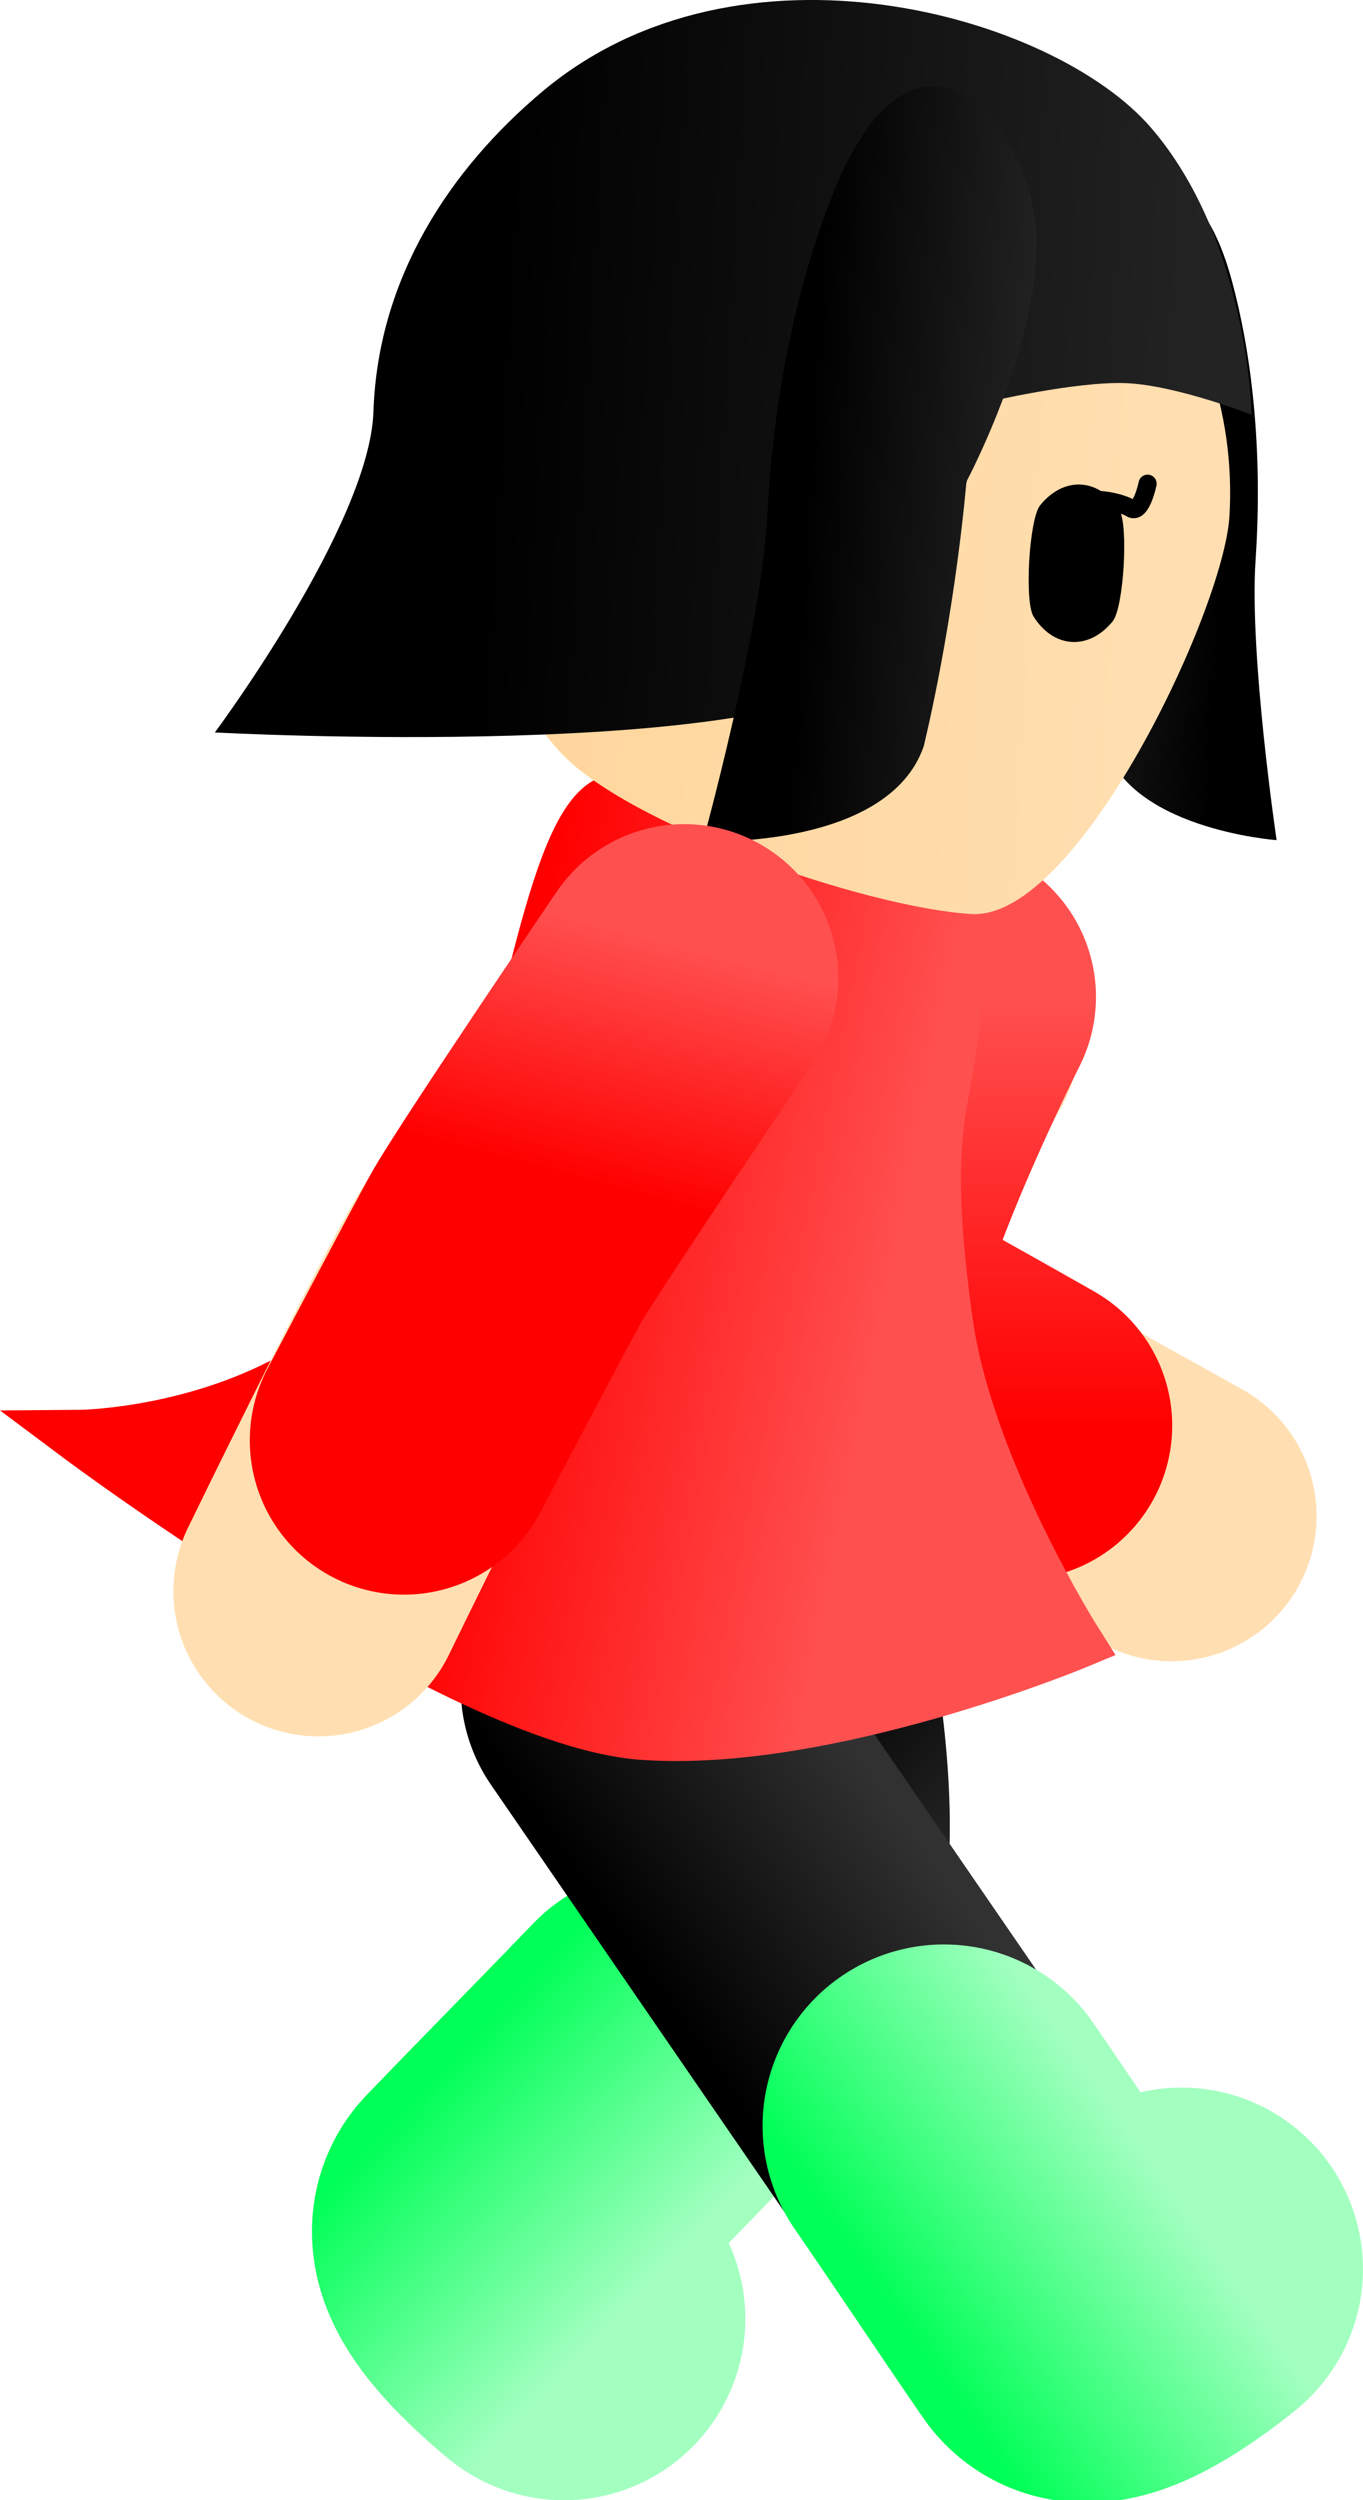 <svg version="1.1" xmlns="http://www.w3.org/2000/svg" xmlns:xlink="http://www.w3.org/1999/xlink" width="37.579" height="68.896" viewBox="0,0,37.579,68.896"><defs><linearGradient x1="247.974" y1="178" x2="247.974" y2="189.814" gradientUnits="userSpaceOnUse" id="color-1"><stop offset="0" stop-color="#ff5050"/><stop offset="1" stop-color="#ff0000"/></linearGradient><linearGradient x1="240.049" y1="201.892" x2="245.989" y2="207.514" gradientUnits="userSpaceOnUse" id="color-2"><stop offset="0" stop-color="#000000"/><stop offset="1" stop-color="#313131"/></linearGradient><linearGradient x1="240.048" y1="201.882" x2="245.989" y2="207.504" gradientUnits="userSpaceOnUse" id="color-3"><stop offset="0" stop-color="#00ff57"/><stop offset="1" stop-color="#a2ffc0"/></linearGradient><linearGradient x1="243.062" y1="208.725" x2="249.761" y2="204.032" gradientUnits="userSpaceOnUse" id="color-4"><stop offset="0" stop-color="#000000"/><stop offset="1" stop-color="#313131"/></linearGradient><linearGradient x1="243.212" y1="208.612" x2="249.911" y2="203.919" gradientUnits="userSpaceOnUse" id="color-5"><stop offset="0" stop-color="#00ff57"/><stop offset="1" stop-color="#a2ffc0"/></linearGradient><linearGradient x1="236.958" y1="178.579" x2="248.196" y2="180.796" gradientUnits="userSpaceOnUse" id="color-6"><stop offset="0" stop-color="#ff0000"/><stop offset="1" stop-color="#ff5050"/></linearGradient><linearGradient x1="236.958" y1="178.579" x2="248.196" y2="180.796" gradientUnits="userSpaceOnUse" id="color-7"><stop offset="0" stop-color="#ff0000"/><stop offset="1" stop-color="#ff5050"/></linearGradient><linearGradient x1="256.291" y1="165.366" x2="251.118" y2="165.06" gradientUnits="userSpaceOnUse" id="color-8"><stop offset="0" stop-color="#000000"/><stop offset="1" stop-color="#232323"/></linearGradient><linearGradient x1="256.916" y1="165.403" x2="250.493" y2="165.023" gradientUnits="userSpaceOnUse" id="color-9"><stop offset="0" stop-color="#000000"/><stop offset="1" stop-color="#313131"/></linearGradient><linearGradient x1="235.22" y1="164.421" x2="256.372" y2="165.669" gradientUnits="userSpaceOnUse" id="color-10"><stop offset="0" stop-color="#ffd59a"/><stop offset="1" stop-color="#ffdfb2"/></linearGradient><linearGradient x1="235.275" y1="163.501" x2="256.426" y2="164.75" gradientUnits="userSpaceOnUse" id="color-11"><stop offset="0" stop-color="#ffd499"/><stop offset="1" stop-color="#ffd599"/></linearGradient><linearGradient x1="236.163" y1="161.415" x2="255.407" y2="162.551" gradientUnits="userSpaceOnUse" id="color-12"><stop offset="0" stop-color="#000000"/><stop offset="1" stop-color="#232323"/></linearGradient><linearGradient x1="233.838" y1="161.278" x2="257.733" y2="162.689" gradientUnits="userSpaceOnUse" id="color-13"><stop offset="0" stop-color="#000000"/><stop offset="1" stop-color="#313131"/></linearGradient><linearGradient x1="244.79" y1="164.128" x2="251.002" y2="164.495" gradientUnits="userSpaceOnUse" id="color-14"><stop offset="0" stop-color="#000000"/><stop offset="1" stop-color="#232323"/></linearGradient><linearGradient x1="244.039" y1="164.084" x2="251.753" y2="164.54" gradientUnits="userSpaceOnUse" id="color-15"><stop offset="0" stop-color="#000000"/><stop offset="1" stop-color="#313131"/></linearGradient><linearGradient x1="240.596" y1="176.324" x2="238.805" y2="183.102" gradientUnits="userSpaceOnUse" id="color-16"><stop offset="0" stop-color="#ff5050"/><stop offset="1" stop-color="#ff0000"/></linearGradient></defs><g transform="translate(-222.529,-150.53)"><g data-paper-data="{&quot;isPaintingLayer&quot;:true}" fill-rule="nonzero" stroke-linejoin="miter" stroke-miterlimit="10" stroke-dasharray="" stroke-dashoffset="0" style="mix-blend-mode: normal"><g fill="none" stroke-linecap="round"><path d="M254.829,192.308c0,0 -6.651,-3.724 -8.608,-4.674c-2.322,-1.127 2.069,-8.531 2.069,-8.531" stroke="#ffdfb2" stroke-width="8"/><path d="M250.598,189.814c0,0 -4.18,-2.38 -4.982,-2.749c-1.354,-0.623 2.88,-9.064 2.88,-9.064" stroke="url(#color-1)" stroke-width="8.5"/></g><path d="M242.363,191.525c0,0 3.201,10.538 0.558,13.28c-1.857,1.927 -5.009,5.199 -6.675,6.927c-0.676,0.701 1.833,2.705 1.833,2.705" fill="none" stroke="url(#color-2)" stroke-width="9.5" stroke-linecap="round"/><path d="M238.078,214.427c0,0 -2.508,-2.004 -1.833,-2.705c1.665,-1.728 2.726,-2.79 4.583,-4.717" fill="none" stroke="url(#color-3)" stroke-width="10" stroke-linecap="round"/><path d="M254.958,213.17c0,0 -2.466,2.056 -3.017,1.253c-1.359,-1.978 -3.933,-5.723 -5.449,-7.928c-2.157,-3.139 -6.512,-9.475 -6.512,-9.475" fill="none" stroke="url(#color-4)" stroke-width="9.5" stroke-linecap="round"/><path d="M255.107,213.056c0,0 -2.466,2.056 -3.017,1.253c-1.359,-1.978 -2.021,-2.993 -3.536,-5.198" fill="none" stroke="url(#color-5)" stroke-width="10" stroke-linecap="round"/><path d="M235.749,182.464c1.148,-2.022 1.892,-8.723 3.443,-9.755c1.162,-0.774 8.207,-0.498 9.405,2.952c0.652,1.878 -0.034,4.513 -0.169,5.456c-0.134,0.944 -0.299,2.356 0.195,5.863c0.573,4.067 3.58,8.814 3.58,8.814c0,0 -6.897,2.869 -11.969,2.499c-5.072,-0.369 -15.525,-8.181 -15.525,-8.181c0,0 2.651,-0.019 5.31,-1.288c2.494,-1.19 3.629,-2.657 5.731,-6.36z" fill="url(#color-6)" stroke="url(#color-7)" stroke-width="1.463" stroke-linecap="butt"/><g><path d="M257.725,173.681c0,0 -4.243,-0.31 -4.774,-2.797c-0.368,-3.271 -0.253,-6.226 -0.253,-6.226c0,0 -1.634,-4.236 -0.718,-6.671c0.916,-2.434 3.365,-3.933 4.509,0.266c0.533,1.956 0.866,4.603 0.657,7.715c-0.176,2.615 0.58,7.712 0.58,7.712z" data-paper-data="{&quot;index&quot;:null}" fill="url(#color-8)" stroke="url(#color-9)" stroke-width="0" stroke-linecap="butt"/><path d="M246.479,153.485c2.918,0.172 5.491,1.521 7.292,3.56c1.801,2.04 2.829,4.77 2.655,7.705c-0.153,2.599 -4.191,11.139 -7.109,10.967c-2.918,-0.172 -9.586,-2.471 -11.387,-4.51c-1.801,-2.04 -2.829,-4.77 -2.655,-7.705c0.173,-2.935 1.516,-5.526 3.544,-7.339c2.028,-1.813 4.742,-2.849 7.66,-2.677z" fill="url(#color-10)" stroke="url(#color-11)" stroke-width="0" stroke-linecap="butt"/><g><path d="M254.169,163.859c0,0 -0.175,0.851 -0.46,0.68c-0.267,-0.16 -0.867,-0.291 -1.27,-0.212" data-paper-data="{&quot;index&quot;:null}" fill="none" stroke="#000000" stroke-width="0.5" stroke-linecap="round"/><path d="M253.39,164.583c0.256,0.408 0.121,2.689 -0.181,3.065c-0.304,0.376 -0.703,0.596 -1.13,0.571c-0.426,-0.025 -0.797,-0.291 -1.054,-0.7c-0.256,-0.408 -0.121,-2.689 0.181,-3.065c0.304,-0.376 0.703,-0.596 1.129,-0.571c0.426,0.025 0.797,0.291 1.054,0.7z" data-paper-data="{&quot;index&quot;:null}" fill="#000000" stroke="none" stroke-width="1.301" stroke-linecap="butt"/></g><path d="M228.453,170.713c0,0 4.27,-5.735 4.372,-8.84c0.122,-3.694 2.12,-6.69 4.658,-8.821c5.448,-4.574 14.086,-2.117 16.774,0.99c2.688,3.107 2.783,7.917 2.783,7.917c0,0 -2.061,-0.807 -3.446,-0.87c-1.386,-0.063 -3.921,0.537 -3.921,0.537c0,0 -0.427,3.484 -2.733,7.198c-2.686,2.751 -18.486,1.889 -18.486,1.889z" fill="url(#color-12)" stroke="url(#color-13)" stroke-width="0" stroke-linecap="butt"/><path d="M241.912,173.712c0,0 1.617,-5.892 1.774,-8.993c0.187,-3.691 0.956,-6.759 1.866,-8.986c1.954,-4.78 4.665,-2.673 5.415,0.32c0.75,2.993 -1.793,7.749 -1.793,7.749c0,0 -0.278,3.492 -1.176,7.29c-0.983,2.852 -6.086,2.621 -6.086,2.621z" fill="url(#color-14)" stroke="url(#color-15)" stroke-width="0" stroke-linecap="butt"/></g><g fill="none" stroke-linecap="round"><path d="M231.309,194.378c0,0 3.438,-7.074 4.566,-8.934c1.338,-2.207 5.56,-7.875 5.56,-7.875" stroke="#ffdfb2" stroke-width="8"/><path d="M233.666,190.222c0,0 2.519,-4.787 2.832,-5.329c0.747,-1.29 4.895,-7.403 4.895,-7.403" stroke="url(#color-16)" stroke-width="8.5"/></g></g></g></svg><!--rotationCenter:17.47141106932034:29.469643067292935-->